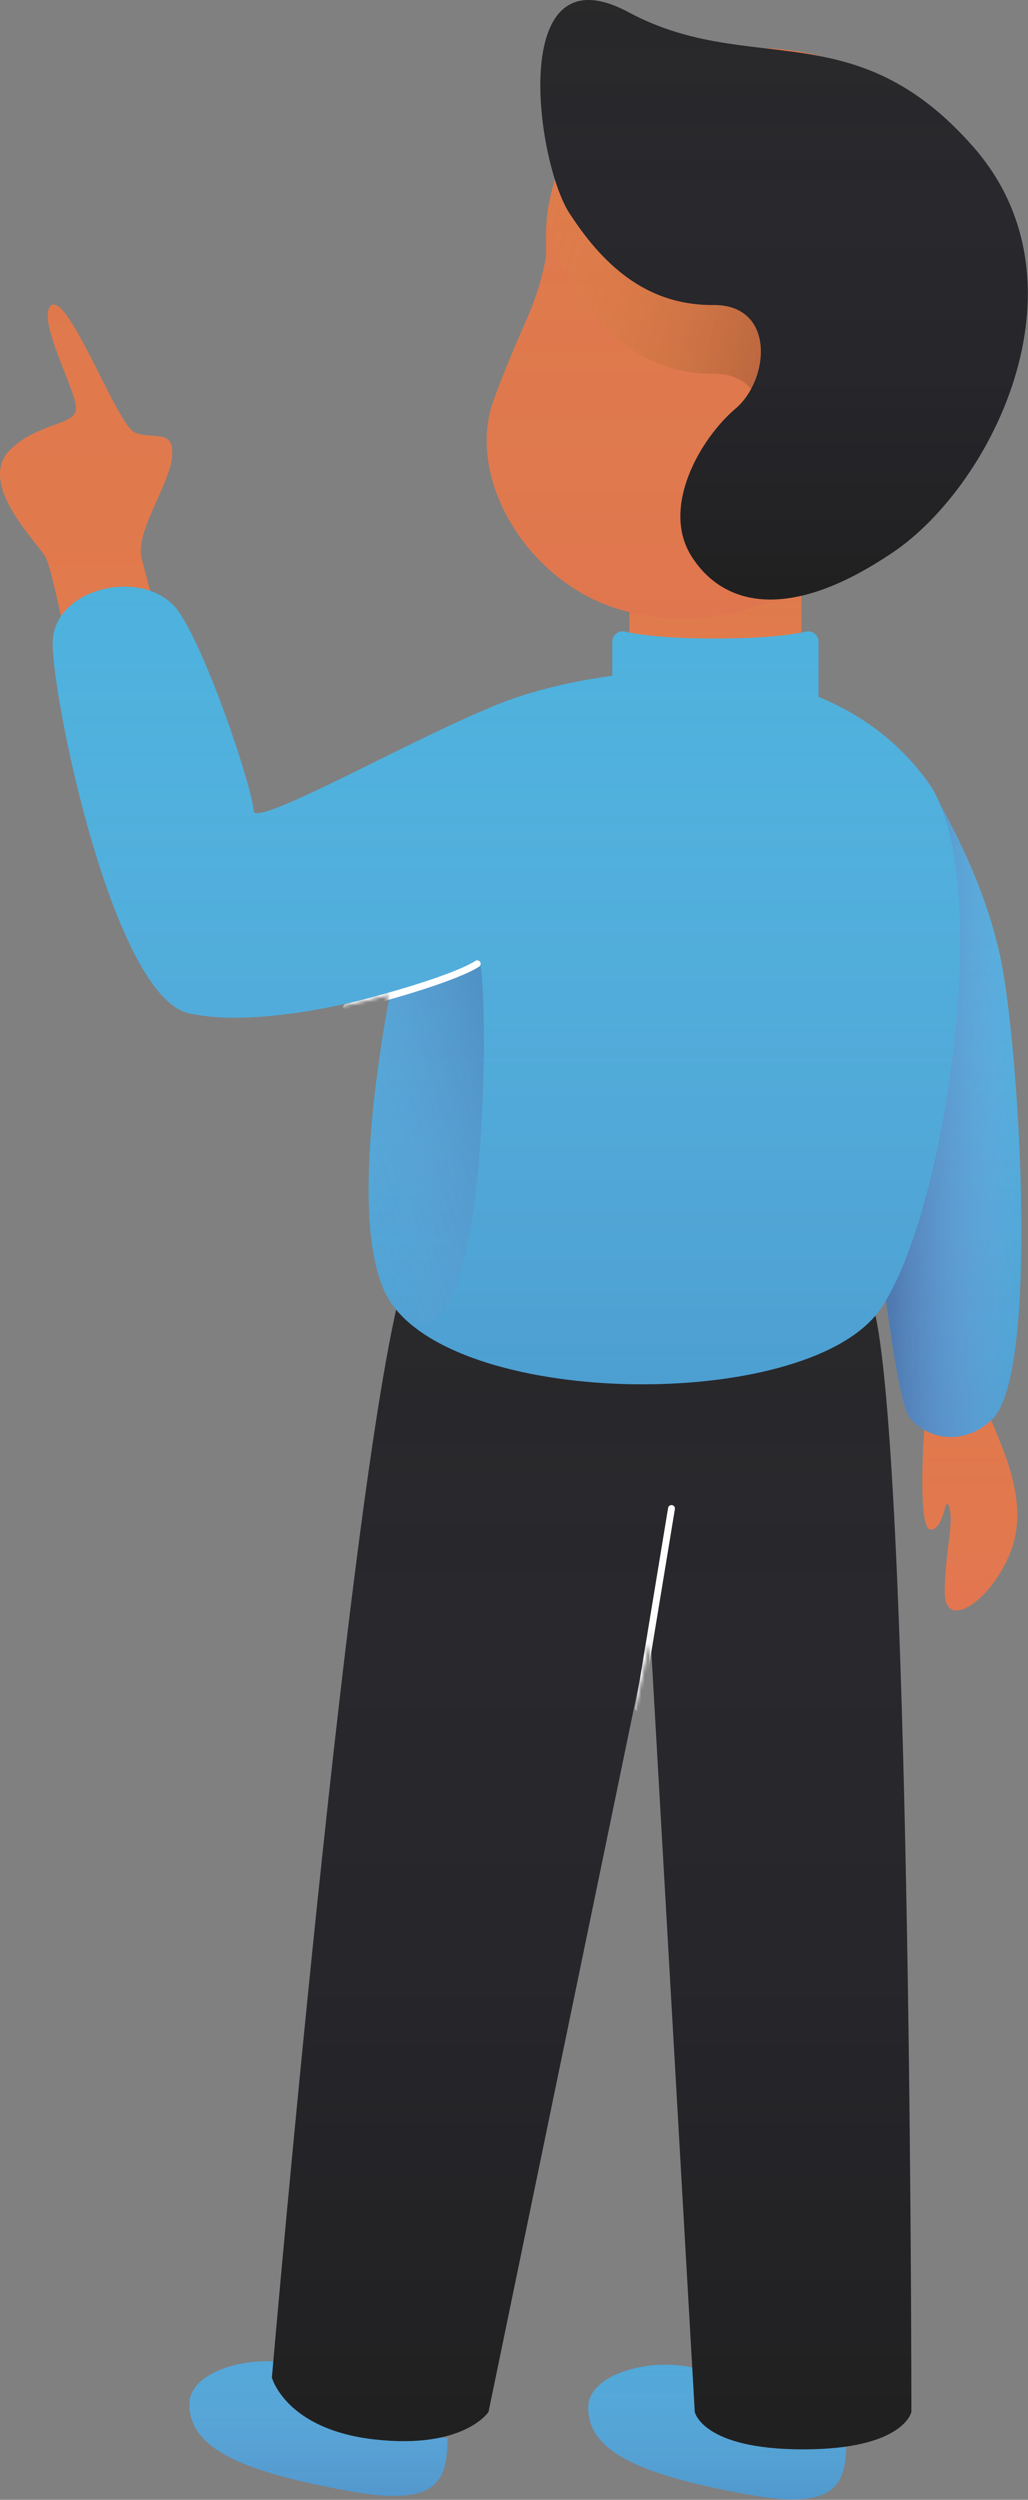 <svg width="299" height="727" viewBox="0 0 299 727" fill="none" xmlns="http://www.w3.org/2000/svg">
<rect x="0" y="0" width="299" height="727" fill="#808080" stroke="none"/>
<path fill-rule="evenodd" clip-rule="evenodd" d="M287.079 410.226C292.328 422.61 299.563 437.735 293.707 451.91C287.851 466.085 274.786 474.323 274.786 463.116C274.786 451.91 277.474 443.082 276.146 438.453C274.818 433.823 274.818 444.824 270.685 444.824C266.552 444.824 268.983 413.211 268.983 413.211C268.983 413.211 281.83 397.843 287.079 410.226Z" fill="#E0774E"/>
<path fill-rule="evenodd" clip-rule="evenodd" d="M287.079 410.226C292.328 422.61 299.563 437.735 293.707 451.91C287.851 466.085 274.786 474.323 274.786 463.116C274.786 451.91 277.474 443.082 276.146 438.453C274.818 433.823 274.818 444.824 270.685 444.824C266.552 444.824 268.983 413.211 268.983 413.211C268.983 413.211 281.83 397.843 287.079 410.226Z" fill="url(#paint0_linear)"/>
<path fill-rule="evenodd" clip-rule="evenodd" d="M251.75 330.796C253.466 340.794 259.791 406.916 264.75 412.502C271.157 419.717 281.818 419.717 288.807 412.502C302.049 398.83 296.621 308.948 291.506 281.135C286.39 253.323 269.75 227.701 269.75 227.701C269.75 227.701 247.551 306.331 251.75 330.796Z" fill="#4DB2DD"/>
<path fill-rule="evenodd" clip-rule="evenodd" d="M251.75 330.796C253.466 340.794 259.791 406.916 264.75 412.502C271.157 419.717 281.818 419.717 288.807 412.502C302.049 398.83 296.621 308.948 291.506 281.135C286.39 253.323 269.75 227.701 269.75 227.701C269.75 227.701 247.551 306.331 251.75 330.796Z" fill="url(#paint1_linear)"/>
<path fill-rule="evenodd" clip-rule="evenodd" d="M251.75 330.796C253.466 340.794 259.791 406.916 264.75 412.502C271.157 419.717 281.818 419.717 288.807 412.502C302.049 398.83 296.621 308.948 291.506 281.135C286.39 253.323 269.75 227.701 269.75 227.701C269.75 227.701 247.551 306.331 251.75 330.796Z" fill="url(#paint2_linear)"/>
<path fill-rule="evenodd" clip-rule="evenodd" d="M217.897 725.517C186.342 719.827 171.082 713.093 171.082 700.139C171.082 690.733 188.119 685.629 201.343 688.498C201.343 688.498 242.482 712.109 246.143 711.688C245.771 723.224 242.163 729.892 217.897 725.517Z" fill="#51A9D8"/>
<path fill-rule="evenodd" clip-rule="evenodd" d="M217.897 725.517C186.342 719.827 171.082 713.093 171.082 700.139C171.082 690.733 188.119 685.629 201.343 688.498C201.343 688.498 242.482 712.109 246.143 711.688C245.771 723.224 242.163 729.892 217.897 725.517Z" fill="url(#paint3_linear)"/>
<path fill-rule="evenodd" clip-rule="evenodd" d="M101.897 724.517C70.342 718.827 55.082 712.093 55.082 699.139C55.082 691.08 67.588 686.179 79.487 686.745C79.353 688.304 124.678 710.231 130.177 708.914C130.081 721.527 127.381 729.111 101.897 724.517Z" fill="#54A8D8"/>
<path fill-rule="evenodd" clip-rule="evenodd" d="M101.897 724.517C70.342 718.827 55.082 712.093 55.082 699.139C55.082 691.08 67.588 686.179 79.487 686.745C79.353 688.304 124.678 710.231 130.177 708.914C130.081 721.527 127.381 729.111 101.897 724.517Z" fill="url(#paint4_linear)"/>
<path fill-rule="evenodd" clip-rule="evenodd" d="M255.082 384.767C265.082 439.661 265.082 701.438 265.082 701.438C265.082 701.438 262.898 712.32 233.582 712.32C204.267 712.32 202.082 701.438 202.082 701.438L189.082 474.001L142.082 701.438C142.082 701.438 134.955 712.349 109.022 709.445C83.09 706.542 79.082 691.438 79.082 691.438C79.082 691.438 104.903 391.735 120.082 365.179C134.722 339.649 245.082 329.874 255.082 384.767Z" fill="#282828"/>
<path fill-rule="evenodd" clip-rule="evenodd" d="M255.082 384.767C265.082 439.661 265.082 701.438 265.082 701.438C265.082 701.438 262.898 712.32 233.582 712.32C204.267 712.32 202.082 701.438 202.082 701.438L189.082 474.001L142.082 701.438C142.082 701.438 134.955 712.349 109.022 709.445C83.09 706.542 79.082 691.438 79.082 691.438C79.082 691.438 104.903 391.735 120.082 365.179C134.722 339.649 245.082 329.874 255.082 384.767Z" fill="url(#paint5_linear)"/>
<mask id="mask0" mask-type="alpha" maskUnits="userSpaceOnUse" x="79" y="344" width="187" height="369">
<path fill-rule="evenodd" clip-rule="evenodd" d="M255.082 384.767C265.082 439.661 265.082 701.438 265.082 701.438C265.082 701.438 262.898 712.32 233.582 712.32C204.267 712.32 202.082 701.438 202.082 701.438L189.082 474.001L142.082 701.438C142.082 701.438 134.955 712.349 109.022 709.445C83.09 706.542 79.082 691.438 79.082 691.438C79.082 691.438 104.903 391.735 120.082 365.179C134.722 339.649 245.082 329.874 255.082 384.767Z" fill="white"/>
<path fill-rule="evenodd" clip-rule="evenodd" d="M255.082 384.767C265.082 439.661 265.082 701.438 265.082 701.438C265.082 701.438 262.898 712.32 233.582 712.32C204.267 712.32 202.082 701.438 202.082 701.438L189.082 474.001L142.082 701.438C142.082 701.438 134.955 712.349 109.022 709.445C83.09 706.542 79.082 691.438 79.082 691.438C79.082 691.438 104.903 391.735 120.082 365.179C134.722 339.649 245.082 329.874 255.082 384.767Z" stroke="white"/>
</mask>
<g mask="url(#mask0)">
<path d="M186.734 496.886C186.644 497.431 186.129 497.8 185.584 497.71C185.039 497.62 184.67 497.106 184.76 496.561L194.323 438.538C194.413 437.993 194.927 437.624 195.472 437.714C196.017 437.804 196.386 438.318 196.296 438.863L186.734 496.886Z" fill="white"/>
</g>
<path fill-rule="evenodd" clip-rule="evenodd" d="M183.082 164.701H233.082V208.701H183.082V164.701Z" fill="#DF794D"/>
<path fill-rule="evenodd" clip-rule="evenodd" d="M183.082 164.701H233.082V208.701H183.082V164.701Z" fill="url(#paint6_linear)"/>
<path fill-rule="evenodd" clip-rule="evenodd" d="M18.082 180.701C15.879 170.784 14.304 163.825 13.082 161.701C8.449 155.138 -5.16 141.193 2.082 131.701C10.329 122.699 22.276 123.942 22.082 118.701C22.276 113.667 10.066 91.915 15.082 88.701C20.274 86.097 34.12 123.476 39.082 125.701C43.691 127.947 50.425 124.682 50.082 131.701C50.425 139.211 39.612 153.859 41.082 161.701C41.542 163.979 42.763 168.1 44.082 173.701C35.415 170.072 23.087 173.055 18.082 180.701Z" fill="#DF784D"/>
<path fill-rule="evenodd" clip-rule="evenodd" d="M18.082 180.701C15.879 170.784 14.304 163.825 13.082 161.701C8.449 155.138 -5.16 141.193 2.082 131.701C10.329 122.699 22.276 123.942 22.082 118.701C22.276 113.667 10.066 91.915 15.082 88.701C20.274 86.097 34.12 123.476 39.082 125.701C43.691 127.947 50.425 124.682 50.082 131.701C50.425 139.211 39.612 153.859 41.082 161.701C41.542 163.979 42.763 168.1 44.082 173.701C35.415 170.072 23.087 173.055 18.082 180.701Z" fill="url(#paint7_linear)"/>
<path fill-rule="evenodd" clip-rule="evenodd" d="M141.118 206.403C149.614 202.481 162.906 198.505 178.082 196.546V186.614C178.082 184.957 179.425 183.614 181.082 183.614C181.299 183.614 181.515 183.637 181.726 183.684C187.843 185.028 196.628 185.701 208.082 185.701C219.537 185.701 228.322 185.028 234.438 183.684C236.056 183.328 237.657 184.352 238.012 185.97C238.059 186.181 238.082 186.397 238.082 186.614V202.666C250.365 207.711 261.529 215.702 270.082 227.701C289.199 254.519 275.401 352.464 256.082 380.701C235.849 409.877 138.84 409.877 115.082 380.701C103.254 366.951 106.475 326.701 113.484 288.7C93.227 294.353 69.729 298.067 55.082 294.701C33.135 290.201 15.322 203.963 15.322 187.137C15.322 170.312 43.255 164.576 52.221 178.225C61.186 191.875 73.757 230.65 73.757 235.783C73.757 240.916 117.098 216.466 140.51 206.642C140.714 206.556 140.917 206.477 141.118 206.403H141.118Z" fill="#4DB2DD"/>
<path fill-rule="evenodd" clip-rule="evenodd" d="M141.118 206.403C149.614 202.481 162.906 198.505 178.082 196.546V186.614C178.082 184.957 179.425 183.614 181.082 183.614C181.299 183.614 181.515 183.637 181.726 183.684C187.843 185.028 196.628 185.701 208.082 185.701C219.537 185.701 228.322 185.028 234.438 183.684C236.056 183.328 237.657 184.352 238.012 185.97C238.059 186.181 238.082 186.397 238.082 186.614V202.666C250.365 207.711 261.529 215.702 270.082 227.701C289.199 254.519 275.401 352.464 256.082 380.701C235.849 409.877 138.84 409.877 115.082 380.701C103.254 366.951 106.475 326.701 113.484 288.7C93.227 294.353 69.729 298.067 55.082 294.701C33.135 290.201 15.322 203.963 15.322 187.137C15.322 170.312 43.255 164.576 52.221 178.225C61.186 191.875 73.757 230.65 73.757 235.783C73.757 240.916 117.098 216.466 140.51 206.642C140.714 206.556 140.917 206.477 141.118 206.403H141.118Z" fill="url(#paint8_linear)"/>
<mask id="mask1" mask-type="alpha" maskUnits="userSpaceOnUse" x="15" y="170" width="265" height="233">
<path fill-rule="evenodd" clip-rule="evenodd" d="M141.118 206.403C149.614 202.481 162.906 198.505 178.082 196.546V186.614C178.082 184.957 179.425 183.614 181.082 183.614C181.299 183.614 181.515 183.637 181.726 183.684C187.843 185.028 196.628 185.701 208.082 185.701C219.537 185.701 228.322 185.028 234.438 183.684C236.056 183.328 237.657 184.352 238.012 185.97C238.059 186.181 238.082 186.397 238.082 186.614V202.666C250.365 207.711 261.529 215.702 270.082 227.701C289.199 254.519 275.401 352.464 256.082 380.701C235.849 409.877 138.84 409.877 115.082 380.701C103.254 366.951 106.475 326.701 113.484 288.7C93.227 294.353 69.729 298.067 55.082 294.701C33.135 290.201 15.322 203.963 15.322 187.137C15.322 170.312 43.255 164.576 52.221 178.225C61.186 191.875 73.757 230.65 73.757 235.783C73.757 240.916 117.098 216.466 140.51 206.642C140.714 206.556 140.917 206.477 141.118 206.403H141.118Z" fill="white"/>
<path fill-rule="evenodd" clip-rule="evenodd" d="M141.118 206.403C149.614 202.481 162.906 198.505 178.082 196.546V186.614C178.082 184.957 179.425 183.614 181.082 183.614C181.299 183.614 181.515 183.637 181.726 183.684C187.843 185.028 196.628 185.701 208.082 185.701C219.537 185.701 228.322 185.028 234.438 183.684C236.056 183.328 237.657 184.352 238.012 185.97C238.059 186.181 238.082 186.397 238.082 186.614V202.666C250.365 207.711 261.529 215.702 270.082 227.701C289.199 254.519 275.401 352.464 256.082 380.701C235.849 409.877 138.84 409.877 115.082 380.701C103.254 366.951 106.475 326.701 113.484 288.7C93.227 294.353 69.729 298.067 55.082 294.701C33.135 290.201 15.322 203.963 15.322 187.137C15.322 170.312 43.255 164.576 52.221 178.225C61.186 191.875 73.757 230.65 73.757 235.783C73.757 240.916 117.098 216.466 140.51 206.642C140.714 206.556 140.917 206.477 141.118 206.403H141.118Z" stroke="white"/>
</mask>
<g mask="url(#mask1)">
<path fill-rule="evenodd" clip-rule="evenodd" d="M115.038 380.678C99.712 364.781 113.061 290.714 113.061 290.714C113.061 290.714 123.58 287.154 139.193 279.389C142.197 277.895 143.771 410.481 115.038 380.678Z" fill="url(#paint9_linear)"/>
<path d="M101.034 293.917C100.498 294.048 99.957 293.719 99.826 293.182C99.696 292.646 100.025 292.105 100.562 291.974C115.839 288.258 132.989 282.872 138.257 279.449C138.72 279.148 139.339 279.279 139.64 279.742C139.941 280.205 139.81 280.825 139.346 281.126C133.809 284.725 116.568 290.139 101.034 293.917Z" fill="white"/>
</g>
<path fill-rule="evenodd" clip-rule="evenodd" d="M242.379 17.353C274.952 27.311 293.725 67.115 283.815 99.531C274.662 124.919 264.132 143.789 252.226 156.14C234.367 174.666 206.48 185.205 179.807 177.116C153.135 169.026 135.285 138.828 143.615 116.24C151.944 93.651 155.537 90.66 158.621 75.774C159.644 70.835 156.101 60.214 166.46 40.45C176.818 20.686 209.807 7.394 242.379 17.353Z" fill="#DD784D"/>
<path fill-rule="evenodd" clip-rule="evenodd" d="M242.379 17.353C274.952 27.311 293.725 67.115 283.815 99.531C274.662 124.919 264.132 143.789 252.226 156.14C234.367 174.666 206.48 185.205 179.807 177.116C153.135 169.026 135.285 138.828 143.615 116.24C151.944 93.651 155.537 90.66 158.621 75.774C159.644 70.835 156.101 60.214 166.46 40.45C176.818 20.686 209.807 7.394 242.379 17.353Z" fill="url(#paint10_linear)"/>
<path fill-rule="evenodd" clip-rule="evenodd" d="M208.082 108.701C188.965 109.077 176.102 97.968 166.082 82.701C163.398 78.943 160.786 71.576 159.089 63.171C159.408 60.086 160.071 56.481 161.415 52.295C162.814 56.727 164.434 60.394 166.082 62.701C176.102 77.968 188.965 89.077 208.082 88.701C222.387 89.01 223.776 103.384 218.443 113.168C216.323 110.54 212.95 108.806 208.082 108.701Z" fill="url(#paint11_linear)"/>
<path fill-rule="evenodd" clip-rule="evenodd" d="M183.082 3.701C147.015 -15.99 156.035 48.639 166.082 62.701C176.102 77.968 188.965 89.077 208.082 88.701C225.492 89.077 223.77 110.289 214.082 118.701C203.581 127.57 192.206 147.543 201.082 161.701C209.959 175.858 228.638 181.097 258.082 161.701C287.705 143.132 318.484 83.028 283.082 42.701C248.463 3.246 218.515 22.483 183.082 3.701Z" fill="#282828"/>
<path fill-rule="evenodd" clip-rule="evenodd" d="M183.082 3.701C147.015 -15.99 156.035 48.639 166.082 62.701C176.102 77.968 188.965 89.077 208.082 88.701C225.492 89.077 223.77 110.289 214.082 118.701C203.581 127.57 192.206 147.543 201.082 161.701C209.959 175.858 228.638 181.097 258.082 161.701C287.705 143.132 318.484 83.028 283.082 42.701C248.463 3.246 218.515 22.483 183.082 3.701Z" fill="url(#paint12_linear)"/>
<defs>
<linearGradient id="paint0_linear" x1="268.082" y1="404.701" x2="268.082" y2="468.345" gradientUnits="userSpaceOnUse">
<stop stop-color="#FFC62C" stop-opacity="0.01"/>
<stop offset="1" stop-color="#FF6663" stop-opacity="0.1"/>
</linearGradient>
<linearGradient id="paint1_linear" x1="251.082" y1="227.701" x2="251.082" y2="417.913" gradientUnits="userSpaceOnUse">
<stop stop-color="#A7A7EE" stop-opacity="0.01"/>
<stop offset="1" stop-color="#4C55A0" stop-opacity="0.2"/>
</linearGradient>
<linearGradient id="paint2_linear" x1="254.987" y1="398.152" x2="296.064" y2="398.701" gradientUnits="userSpaceOnUse">
<stop stop-color="#464D89" stop-opacity="0.6"/>
<stop offset="1" stop-color="#A7A7EE" stop-opacity="0.01"/>
</linearGradient>
<linearGradient id="paint3_linear" x1="171.082" y1="687.701" x2="171.082" y2="726.869" gradientUnits="userSpaceOnUse">
<stop stop-color="#A7A7EE" stop-opacity="0.01"/>
<stop offset="1" stop-color="#4C55A0" stop-opacity="0.2"/>
</linearGradient>
<linearGradient id="paint4_linear" x1="55.082" y1="686.701" x2="55.082" y2="725.869" gradientUnits="userSpaceOnUse">
<stop stop-color="#A7A7EE" stop-opacity="0.01"/>
<stop offset="1" stop-color="#4C55A0" stop-opacity="0.2"/>
</linearGradient>
<linearGradient id="paint5_linear" x1="79.082" y1="344.701" x2="79.082" y2="712.32" gradientUnits="userSpaceOnUse">
<stop stop-color="#403F9F" stop-opacity="0.01"/>
<stop offset="1" stop-opacity="0.2"/>
</linearGradient>
<linearGradient id="paint6_linear" x1="183.082" y1="164.701" x2="183.082" y2="208.701" gradientUnits="userSpaceOnUse">
<stop stop-color="#FFC62C" stop-opacity="0.01"/>
<stop offset="1" stop-color="#FF6663" stop-opacity="0.1"/>
</linearGradient>
<linearGradient id="paint7_linear" x1="0.083" y1="88.701" x2="0.083" y2="270.701" gradientUnits="userSpaceOnUse">
<stop stop-color="#FFC62C" stop-opacity="0.01"/>
<stop offset="1" stop-color="#FF6663" stop-opacity="0.1"/>
</linearGradient>
<linearGradient id="paint8_linear" x1="15.322" y1="170.607" x2="15.322" y2="402.583" gradientUnits="userSpaceOnUse">
<stop stop-color="#A7A7EE" stop-opacity="0.01"/>
<stop offset="1" stop-color="#4C55A0" stop-opacity="0.2"/>
</linearGradient>
<linearGradient id="paint9_linear" x1="123.796" y1="226.543" x2="62.324" y2="246.264" gradientUnits="userSpaceOnUse">
<stop stop-color="#464D89" stop-opacity="0.3"/>
<stop offset="1" stop-color="#A7A7EE" stop-opacity="0.01"/>
</linearGradient>
<linearGradient id="paint10_linear" x1="141.551" y1="13.966" x2="141.551" y2="179.871" gradientUnits="userSpaceOnUse">
<stop stop-color="#FFC62C" stop-opacity="0.01"/>
<stop offset="1" stop-color="#FF6663" stop-opacity="0.1"/>
</linearGradient>
<linearGradient id="paint11_linear" x1="141.981" y1="116.07" x2="221.779" y2="137.477" gradientUnits="userSpaceOnUse">
<stop stop-color="#FFC62C" stop-opacity="0.01"/>
<stop offset="1" stop-opacity="0.2"/>
</linearGradient>
<linearGradient id="paint12_linear" x1="157.156" y1="0" x2="157.156" y2="174.359" gradientUnits="userSpaceOnUse">
<stop stop-color="#403F9F" stop-opacity="0.01"/>
<stop offset="1" stop-opacity="0.2"/>
</linearGradient>
</defs>
</svg>
